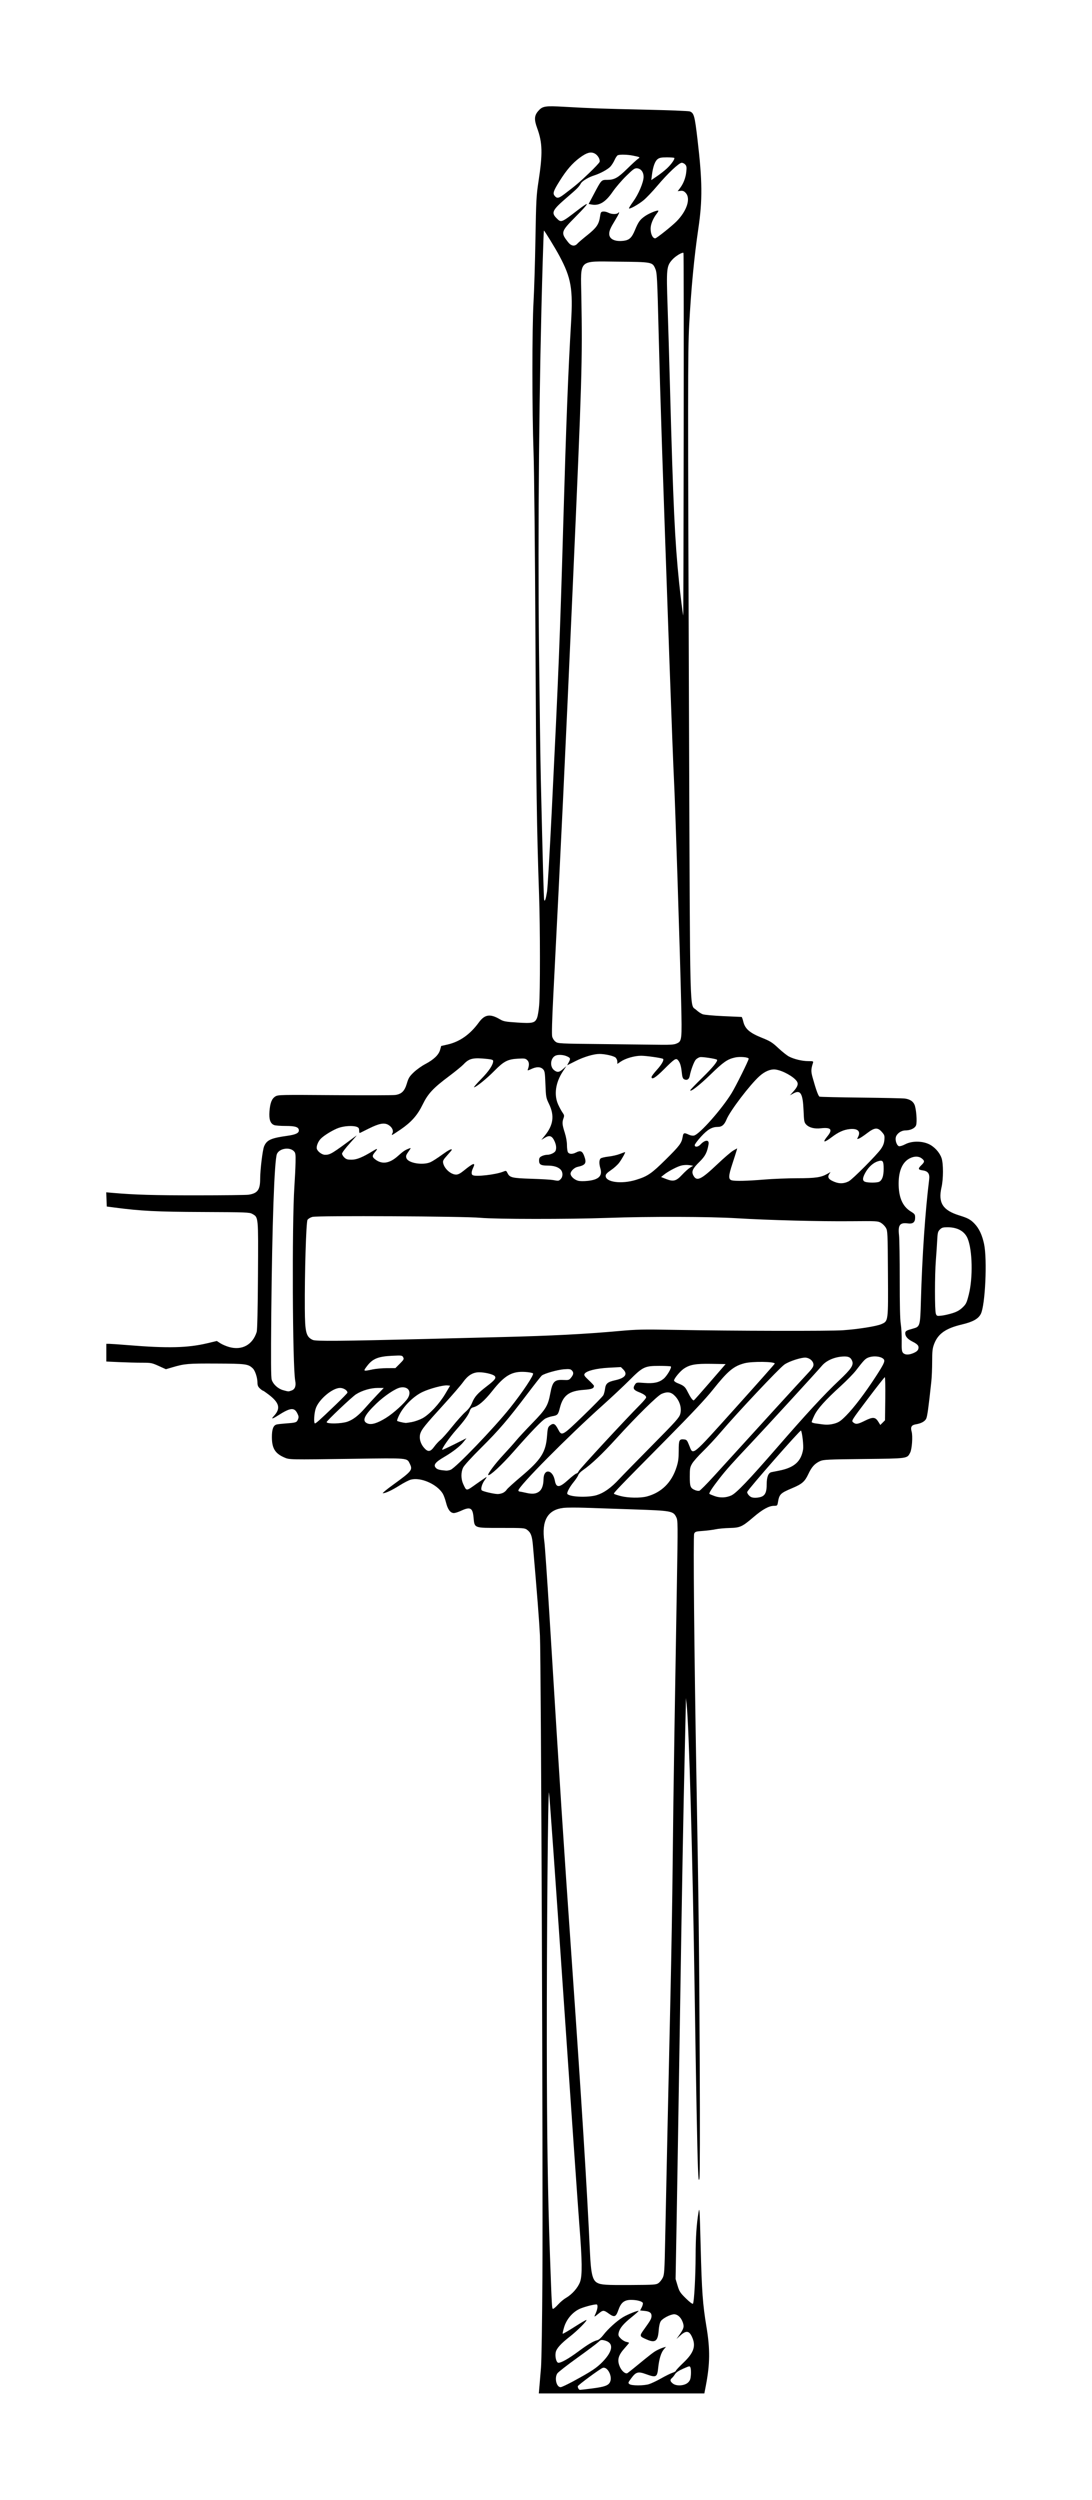<?xml version="1.0" encoding="UTF-8" standalone="no"?>
<svg
   xmlns:dc="http://purl.org/dc/elements/1.1/"
   xmlns:cc="http://creativecommons.org/ns#"
   xmlns:rdf="http://www.w3.org/1999/02/22-rdf-syntax-ns#"
   xmlns:svg="http://www.w3.org/2000/svg"
   xmlns="http://www.w3.org/2000/svg"
   xmlns:sodipodi="http://sodipodi.sourceforge.net/DTD/sodipodi-0.dtd"
   xmlns:inkscape="http://www.inkscape.org/namespaces/inkscape"
   sodipodi:docname="logo.svg"
   inkscape:version="1.0beta1 (fe3e306, 2019-09-17)"
   id="svg8"
   version="1.1"
   viewBox="0 0 102.767 235.112"
   height="235.112mm"
   width="102.767mm">
  <defs
     id="defs2" />
  <sodipodi:namedview
     inkscape:window-maximized="0"
     inkscape:window-y="25"
     inkscape:window-x="0"
     inkscape:window-height="747"
     inkscape:window-width="1280"
     fit-margin-bottom="10"
     fit-margin-right="10"
     fit-margin-left="10"
     fit-margin-top="10"
     showgrid="false"
     inkscape:document-rotation="0"
     inkscape:current-layer="layer1"
     inkscape:document-units="mm"
     inkscape:cy="368.87003"
     inkscape:cx="584.17072"
     inkscape:zoom="0.48016975"
     inkscape:pageshadow="2"
     inkscape:pageopacity="0.0"
     borderopacity="1.0"
     bordercolor="#666666"
     pagecolor="#ffffff"
     id="base" />
  <g
     transform="translate(0.439,4.344)"
     id="layer1"
     inkscape:groupmode="layer"
     inkscape:label="Calque 1">
    <path
       sodipodi:nodetypes="ccccccsccsccccsccccccccccccscscccccccccccccccccscccccccccsccsscccccccccccccscccscccccccccccccccccccccscccscccscccccccccccccccccccccccccccccccccsccccsccccccccccccccccccssccsccccsccccscccccccccccsccccccscccccccscccccccsccccscccccccccsccccccccccsccccccsccssccccscccccccccsscccccccccccsccscccccsscccssccccsccccccscccccccsccccccccccccccccscccccccccccccccccccccccccscccccccsssccscccccsccsccccccscccccsccccccscccccssccccccccsccccscccccccsccccccccccccscccccccccccccccssccccccscscccccccccscccccccccscccccccccccsccccccccccccccccsccccccccsscccccccccccscccccccccccccccccccccccccccccccccccccccccccccccsccccccccccsccccccccccccccccccscscccccccsccsccscscccccccccccccsccccsccccccsccscccscccccccsscsccccccccccccsscccccccsccccsccccscssccsccccccccsccsccccccccccccccccccccccccccscccccccccsccscccccccccccccccccccccscscscsccccccccccccccccccccsccccccccccsccccccccccscccscccccc"
       style="opacity:1;fill:#000;fill-opacity:1;stroke-width:0.085;stop-opacity:1stroke-color:red;"
       d="m 50.33,220.069 c 0.031,-0.384 0.096,-1.175 0.145,-1.757 0.049,-0.582 0.108,-4.373 0.132,-8.424 0.059,-9.931 -0.127,-58.338 -0.232,-60.41 -0.07,-1.384 -0.274,-3.996 -0.661,-8.469 -0.078,-0.897 -0.195,-1.211 -0.549,-1.472 -0.229,-0.169 -0.341,-0.177 -2.432,-0.177 -2.622,0 -2.509,0.044 -2.609,-1.009 -0.085,-0.891 -0.311,-1.005 -1.184,-0.599 -0.249,0.116 -0.546,0.211 -0.66,0.211 -0.329,0 -0.578,-0.328 -0.741,-0.976 -0.082,-0.325 -0.223,-0.712 -0.315,-0.86 -0.551,-0.891 -2.077,-1.556 -3.002,-1.307 -0.184,0.05 -0.659,0.294 -1.054,0.543 -0.723,0.456 -1.325,0.737 -1.578,0.737 -0.075,0 0.335,-0.342 0.912,-0.76 1.838,-1.334 1.913,-1.427 1.623,-2.019 -0.271,-0.554 -0.081,-0.537 -5.274,-0.463 -6.174,0.088 -6.049,0.091 -6.562,-0.136 -0.846,-0.374 -1.138,-0.86 -1.141,-1.897 -0.002,-0.74 0.134,-1.109 0.439,-1.19 0.107,-0.029 0.499,-0.074 0.871,-0.101 0.958,-0.069 1.024,-0.091 1.141,-0.372 0.088,-0.214 0.081,-0.299 -0.053,-0.568 -0.292,-0.589 -0.653,-0.553 -1.808,0.182 -0.56,0.356 -0.7,0.378 -0.407,0.064 0.658,-0.706 0.534,-1.236 -0.471,-2.009 -0.273,-0.21 -0.525,-0.383 -0.559,-0.383 -0.034,0 -0.163,-0.093 -0.286,-0.208 -0.168,-0.156 -0.224,-0.29 -0.224,-0.535 0,-0.472 -0.22,-1.143 -0.444,-1.354 -0.437,-0.411 -0.635,-0.437 -3.42,-0.45 -2.684,-0.013 -2.99,0.014 -4.148,0.355 l -0.604,0.178 -0.677,-0.306 c -0.644,-0.291 -0.722,-0.306 -1.598,-0.306 -0.506,0 -1.464,-0.025 -2.127,-0.056 l -1.206,-0.055 v -0.834 -0.833 l 0.275,0.002 c 0.151,0.001 0.961,0.058 1.799,0.126 3.715,0.303 5.575,0.258 7.423,-0.179 l 0.903,-0.214 0.324,0.211 c 0.178,0.116 0.55,0.276 0.825,0.355 1.211,0.346 2.219,-0.202 2.602,-1.415 0.057,-0.18 0.1,-2.118 0.12,-5.326 0.034,-5.613 0.05,-5.44 -0.533,-5.777 -0.257,-0.148 -0.552,-0.16 -4.657,-0.179 -4.358,-0.02 -5.817,-0.094 -8.277,-0.416 l -0.762,-0.1 -0.025,-0.668 -0.025,-0.668 0.618,0.054 c 2.041,0.179 3.903,0.233 7.898,0.231 2.467,-10e-4 4.658,-0.028 4.868,-0.058 0.855,-0.124 1.102,-0.459 1.102,-1.492 0,-0.84 0.226,-2.714 0.369,-3.055 0.251,-0.6 0.642,-0.779 2.171,-0.992 0.788,-0.11 1.101,-0.253 1.101,-0.503 0,-0.318 -0.314,-0.426 -1.241,-0.426 -0.476,0 -0.961,-0.036 -1.078,-0.081 -0.367,-0.14 -0.505,-0.537 -0.447,-1.287 0.062,-0.806 0.221,-1.205 0.561,-1.412 0.249,-0.152 0.491,-0.157 5.578,-0.117 2.925,0.023 5.496,0.015 5.713,-0.018 0.589,-0.088 0.866,-0.366 1.079,-1.084 0.153,-0.515 0.245,-0.662 0.65,-1.049 0.26,-0.247 0.74,-0.591 1.067,-0.763 0.808,-0.425 1.277,-0.87 1.408,-1.339 l 0.104,-0.373 0.585,-0.132 c 1.156,-0.261 2.133,-0.947 2.954,-2.075 0.556,-0.763 1.063,-0.843 1.973,-0.31 0.356,0.209 0.517,0.239 1.637,0.313 1.452,0.095 1.672,0.045 1.87,-0.429 0.07,-0.167 0.16,-0.703 0.201,-1.192 0.102,-1.226 0.097,-7.331 -0.008,-10.387 -0.219,-6.35 -0.27,-9.917 -0.34,-23.818 -0.044,-8.79 -0.118,-16.069 -0.181,-17.822 -0.142,-3.934 -0.142,-11.647 -2e-5,-14.139 0.061,-1.071 0.142,-3.738 0.18,-5.927 0.063,-3.63 0.088,-4.102 0.284,-5.376 0.405,-2.635 0.381,-3.657 -0.121,-5.026 -0.299,-0.817 -0.275,-1.189 0.105,-1.622 0.4,-0.456 0.632,-0.493 2.427,-0.391 2.586,0.147 3.506,0.18 7.663,0.272 2.181,0.048 4.055,0.122 4.165,0.164 0.395,0.15 0.464,0.399 0.723,2.597 0.466,3.955 0.483,5.728 0.08,8.451 -0.391,2.645 -0.677,5.654 -0.859,9.059 -0.13,2.433 -0.131,6.373 -0.013,38.015 0.105,28.071 0.046,25.784 0.678,26.385 0.176,0.168 0.453,0.352 0.616,0.409 0.163,0.057 1.039,0.136 1.947,0.176 0.908,0.04 1.676,0.074 1.706,0.076 0.03,0.002 0.102,0.201 0.16,0.442 0.162,0.674 0.595,1.053 1.724,1.507 0.814,0.327 0.995,0.44 1.577,0.985 0.362,0.338 0.813,0.694 1.002,0.791 0.495,0.253 1.24,0.429 1.812,0.429 0.476,0 0.493,0.008 0.435,0.191 -0.18,0.563 -0.186,0.78 -0.036,1.323 0.326,1.177 0.546,1.784 0.662,1.829 0.066,0.025 1.84,0.066 3.942,0.089 2.102,0.024 3.954,0.065 4.115,0.091 0.45,0.074 0.729,0.253 0.871,0.559 0.171,0.369 0.272,1.646 0.154,1.955 -0.107,0.281 -0.53,0.482 -1.013,0.482 -0.392,0 -0.806,0.298 -0.893,0.643 -0.074,0.294 0.093,0.776 0.29,0.838 0.092,0.029 0.342,-0.046 0.6,-0.181 0.594,-0.31 1.506,-0.324 2.176,-0.033 0.54,0.235 1.053,0.787 1.239,1.334 0.178,0.523 0.176,1.96 -0.004,2.751 -0.332,1.459 0.115,2.161 1.687,2.646 0.795,0.245 1.052,0.386 1.426,0.779 0.424,0.446 0.711,1.057 0.891,1.899 0.311,1.454 0.112,5.767 -0.304,6.582 -0.238,0.466 -0.75,0.751 -1.793,0.997 -1.515,0.358 -2.242,0.872 -2.605,1.842 -0.152,0.406 -0.181,0.668 -0.182,1.644 -8.5e-4,0.639 -0.036,1.485 -0.079,1.881 -0.263,2.454 -0.378,3.286 -0.485,3.496 -0.131,0.257 -0.483,0.445 -0.979,0.525 -0.403,0.065 -0.51,0.253 -0.389,0.687 0.119,0.429 0.034,1.642 -0.138,1.975 -0.292,0.565 -0.192,0.551 -4.359,0.598 -3.396,0.038 -3.805,0.058 -4.11,0.195 -0.51,0.23 -0.798,0.545 -1.113,1.22 -0.336,0.717 -0.585,0.934 -1.544,1.338 -1.092,0.46 -1.192,0.562 -1.32,1.333 -0.05,0.3 -0.07,0.318 -0.366,0.318 -0.474,0.001 -1.078,0.332 -1.922,1.054 -1.081,0.924 -1.265,1.007 -2.265,1.031 -0.454,0.011 -1.045,0.066 -1.312,0.122 -0.268,0.057 -0.81,0.126 -1.205,0.154 -0.662,0.047 -0.726,0.068 -0.813,0.263 -0.097,0.216 0.005,10.973 0.215,22.945 0.213,12.076 0.261,16.225 0.309,26.543 0.031,6.66 0.02,10.968 -0.029,11.176 -0.065,0.277 -0.09,0.083 -0.137,-1.058 -0.064,-1.556 -0.179,-7.666 -0.309,-16.425 -0.19,-12.79 -0.535,-25.158 -0.757,-27.136 l -0.067,-0.593 -0.011,0.72 c -0.006,0.396 -0.048,2.282 -0.093,4.191 -0.139,5.85 -0.251,12.053 -0.468,25.866 -0.115,7.288 -0.251,15.639 -0.304,18.558 l -0.096,5.308 0.186,0.619 c 0.167,0.557 0.245,0.677 0.778,1.201 0.36,0.354 0.622,0.552 0.67,0.505 0.11,-0.11 0.247,-2.566 0.251,-4.516 0.004,-1.718 0.088,-2.982 0.27,-4.064 0.099,-0.588 0.114,-0.355 0.204,3.175 0.11,4.288 0.194,5.456 0.547,7.578 0.352,2.116 0.336,3.494 -0.064,5.567 l -0.135,0.699 h -7.788 -7.788 l 0.056,-0.699 z m 4.972,0.225 c 1.195,-0.154 1.537,-0.283 1.683,-0.635 0.22,-0.531 -0.261,-1.435 -0.694,-1.303 -0.233,0.071 -2.357,1.635 -2.357,1.736 0,0.161 0.111,0.337 0.213,0.337 0.061,0 0.58,-0.06 1.155,-0.134 z m -1.777,-0.683 c 1.682,-0.909 2.202,-1.254 2.763,-1.838 0.998,-1.039 1.049,-1.796 0.135,-2.002 -0.279,-0.063 -0.344,-0.045 -0.535,0.147 -0.12,0.12 -1.009,0.787 -1.976,1.481 -0.967,0.694 -1.823,1.362 -1.903,1.484 -0.287,0.438 -0.08,1.293 0.312,1.293 0.088,0 0.63,-0.254 1.205,-0.564 z m 7.119,0.278 c 0.213,-0.064 0.724,-0.307 1.135,-0.54 0.411,-0.233 0.891,-0.469 1.065,-0.525 0.175,-0.056 0.318,-0.139 0.318,-0.184 0,-0.046 0.321,-0.39 0.714,-0.765 0.983,-0.938 1.197,-1.572 0.815,-2.413 -0.285,-0.627 -0.57,-0.647 -1.18,-0.081 l -0.286,0.265 0.297,-0.423 c 0.405,-0.578 0.445,-0.751 0.277,-1.193 -0.165,-0.431 -0.48,-0.713 -0.796,-0.711 -0.341,0.001 -1.08,0.382 -1.252,0.645 -0.1,0.153 -0.172,0.468 -0.203,0.894 -0.072,0.987 -0.329,1.182 -1.109,0.84 -0.733,-0.322 -0.731,-0.311 -0.211,-1.037 0.571,-0.796 0.648,-0.939 0.648,-1.199 0,-0.285 -0.188,-0.415 -0.666,-0.461 l -0.407,-0.039 0.15,-0.294 c 0.083,-0.162 0.13,-0.347 0.105,-0.412 -0.06,-0.157 -0.561,-0.29 -1.095,-0.29 -0.65,-8.5e-4 -0.957,0.242 -1.208,0.955 -0.236,0.67 -0.374,0.717 -0.929,0.315 -0.421,-0.305 -0.521,-0.312 -0.832,-0.061 -0.572,0.46 -0.553,0.458 -0.369,0.051 0.191,-0.422 0.224,-0.837 0.066,-0.835 -0.324,0.004 -1.286,0.269 -1.65,0.453 -0.639,0.324 -1.172,0.968 -1.387,1.676 -0.098,0.323 -0.16,0.606 -0.137,0.629 0.023,0.023 0.525,-0.268 1.117,-0.647 0.592,-0.379 1.093,-0.671 1.115,-0.649 0.077,0.077 -0.855,1.015 -1.537,1.547 -0.888,0.693 -1.285,1.137 -1.356,1.512 -0.075,0.399 0.056,0.93 0.238,0.965 0.229,0.044 0.97,-0.372 1.926,-1.082 0.892,-0.662 1.383,-0.951 1.779,-1.046 0.12,-0.029 0.356,-0.239 0.54,-0.48 0.431,-0.565 1.274,-1.329 1.847,-1.674 0.446,-0.268 1.409,-0.654 1.473,-0.59 0.017,0.017 -0.289,0.29 -0.682,0.605 -0.769,0.618 -1.113,1.039 -1.198,1.466 -0.045,0.226 -0.012,0.311 0.204,0.528 0.142,0.142 0.375,0.282 0.518,0.31 0.143,0.029 0.259,0.07 0.259,0.092 0,0.022 -0.177,0.237 -0.393,0.476 -0.642,0.711 -0.754,1.154 -0.459,1.805 0.177,0.389 0.527,0.674 0.7,0.568 0.06,-0.037 0.39,-0.297 0.734,-0.579 1.516,-1.243 1.743,-1.417 2.071,-1.585 0.191,-0.098 0.455,-0.208 0.586,-0.246 l 0.239,-0.068 -0.214,0.255 c -0.248,0.295 -0.434,0.901 -0.516,1.683 -0.099,0.943 -0.18,0.987 -1.165,0.631 -0.737,-0.266 -0.935,-0.208 -1.386,0.406 -0.297,0.405 -0.304,0.429 -0.153,0.54 0.209,0.153 1.332,0.153 1.841,-8.5e-4 z m 3.68,-0.161 c 0.178,-0.178 0.23,-0.323 0.257,-0.714 0.019,-0.27 0.002,-0.572 -0.037,-0.671 -0.07,-0.179 -0.073,-0.179 -0.691,0.094 -0.421,0.186 -0.668,0.353 -0.769,0.519 -0.082,0.135 -0.213,0.297 -0.29,0.361 -0.2,0.166 -0.175,0.31 0.092,0.521 0.339,0.268 1.119,0.208 1.437,-0.11 z m -12.239,-7.328 c 0.202,-0.225 0.539,-0.507 0.75,-0.628 0.567,-0.324 1.13,-0.968 1.318,-1.508 0.216,-0.622 0.198,-1.946 -0.077,-5.457 -0.117,-1.49 -0.79,-11.187 -1.497,-21.548 -0.707,-10.361 -1.315,-18.915 -1.351,-19.008 -0.099,-0.254 -0.217,13.328 -0.206,23.707 0.009,8.513 0.092,14.143 0.288,19.6 0.189,5.252 0.189,5.249 0.301,5.249 0.059,0 0.272,-0.184 0.474,-0.409 z m 9.45,-2.016 c 0.127,-0.092 0.304,-0.317 0.395,-0.499 0.15,-0.303 0.17,-0.613 0.23,-3.593 0.107,-5.295 0.316,-14.934 0.493,-22.735 0.091,-4.005 0.185,-9.605 0.21,-12.446 0.025,-2.841 0.101,-8.517 0.169,-12.615 0.068,-4.098 0.17,-10.234 0.227,-13.635 0.101,-6.049 0.1,-6.192 -0.06,-6.518 -0.28,-0.572 -0.462,-0.605 -4.016,-0.724 -1.7,-0.057 -3.757,-0.127 -4.572,-0.154 -0.815,-0.028 -1.718,-0.023 -2.007,0.009 -1.511,0.172 -2.096,1.194 -1.815,3.171 0.052,0.365 0.267,3.483 0.479,6.929 1.076,17.518 1.274,20.583 2.072,32.046 0.979,14.058 1.449,21.59 1.74,27.855 0.094,2.033 0.24,2.646 0.686,2.885 0.359,0.192 0.823,0.222 3.187,0.207 2.2,-0.014 2.367,-0.026 2.582,-0.183 z m -1.111,-73.978 c 1.381,-0.368 2.335,-1.301 2.798,-2.74 0.171,-0.531 0.211,-0.828 0.211,-1.563 0,-1.009 0.048,-1.111 0.499,-1.067 0.251,0.025 0.292,0.073 0.493,0.577 0.376,0.944 0.155,1.125 4.36,-3.549 2.029,-2.255 3.689,-4.126 3.689,-4.158 0,-0.195 -2.125,-0.221 -2.84,-0.035 -1.034,0.269 -1.571,0.718 -2.985,2.492 -0.692,0.868 -1.989,2.249 -4.414,4.701 -4.667,4.718 -4.959,5.022 -4.889,5.092 0.034,0.033 0.317,0.128 0.631,0.209 0.691,0.18 1.849,0.199 2.446,0.04 z m 7.966,-0.103 c 0.468,-0.214 1.644,-1.444 4.243,-4.435 2.829,-3.257 4.498,-5.064 5.88,-6.366 1.166,-1.099 1.405,-1.457 1.239,-1.857 -0.128,-0.31 -0.314,-0.414 -0.731,-0.41 -0.833,0.008 -1.68,0.357 -2.108,0.87 -0.397,0.475 -5.365,5.893 -6.681,7.287 -1.716,1.816 -2.338,2.512 -2.961,3.313 -0.678,0.871 -1.014,1.387 -0.947,1.453 0.029,0.029 0.254,0.125 0.499,0.212 0.513,0.183 1.074,0.159 1.568,-0.067 z m 2.888,0.101 c 0.323,-0.167 0.436,-0.466 0.436,-1.158 0,-0.672 0.156,-1.069 0.446,-1.13 0.104,-0.022 0.418,-0.084 0.697,-0.138 1.436,-0.276 2.094,-0.853 2.283,-1.999 0.056,-0.34 -0.08,-1.567 -0.197,-1.779 -0.054,-0.097 -4.951,5.487 -5.059,5.768 -0.027,0.071 0.045,0.219 0.167,0.341 0.168,0.168 0.301,0.215 0.604,0.215 0.214,0 0.494,-0.054 0.622,-0.121 z m -15.541,-0.134 c 0.662,-0.205 1.341,-0.69 2.083,-1.489 0.298,-0.321 1.692,-1.746 3.097,-3.166 2.29,-2.314 2.566,-2.623 2.663,-2.976 0.149,-0.547 -0.044,-1.21 -0.491,-1.679 -0.367,-0.386 -0.704,-0.442 -1.26,-0.21 -0.39,0.163 -2.344,2.086 -4.261,4.194 -1.358,1.493 -2.353,2.434 -3.171,3 -0.202,0.14 -0.39,0.339 -0.417,0.443 -0.027,0.104 -0.224,0.403 -0.437,0.665 -0.398,0.488 -0.677,1.028 -0.583,1.124 0.28,0.286 1.971,0.344 2.776,0.096 z m -8.829,-0.212 c 0.136,-0.07 0.287,-0.202 0.335,-0.292 0.048,-0.09 0.657,-0.644 1.353,-1.231 1.892,-1.595 2.333,-2.287 2.448,-3.841 0.051,-0.689 0.085,-0.814 0.256,-0.953 0.339,-0.275 0.496,-0.205 0.786,0.349 0.344,0.658 0.37,0.644 2.366,-1.28 0.979,-0.944 1.829,-1.813 1.89,-1.933 0.06,-0.119 0.13,-0.382 0.156,-0.583 0.066,-0.517 0.238,-0.663 0.971,-0.826 0.934,-0.208 1.192,-0.565 0.738,-1.02 l -0.215,-0.215 -1.118,0.059 c -1.208,0.064 -2.129,0.294 -2.297,0.573 -0.077,0.128 -0.015,0.223 0.395,0.607 0.268,0.25 0.486,0.487 0.486,0.525 -0.005,0.249 -0.194,0.323 -0.978,0.38 -1.369,0.1 -1.933,0.524 -2.224,1.672 -0.169,0.667 -0.214,0.717 -0.729,0.809 -0.184,0.033 -0.47,0.129 -0.635,0.213 -0.308,0.157 -1.401,1.291 -2.981,3.092 -1.131,1.289 -2.278,2.351 -2.403,2.225 -0.086,-0.086 0.658,-1.078 1.418,-1.892 0.433,-0.463 0.976,-1.071 1.207,-1.35 0.231,-0.279 0.927,-1.028 1.546,-1.664 1.26,-1.294 1.452,-1.612 1.668,-2.763 0.212,-1.132 0.39,-1.315 1.237,-1.273 0.493,0.024 0.535,0.011 0.726,-0.227 0.24,-0.3 0.256,-0.485 0.059,-0.681 -0.118,-0.118 -0.25,-0.136 -0.741,-0.098 -0.605,0.047 -1.843,0.398 -2.081,0.59 -0.071,0.058 -0.677,0.829 -1.347,1.713 -1.855,2.452 -2.684,3.419 -4.357,5.08 -0.911,0.905 -1.602,1.662 -1.698,1.863 -0.217,0.451 -0.21,1.083 0.017,1.566 0.313,0.666 0.249,0.668 1.238,-0.036 0.496,-0.353 0.922,-0.642 0.948,-0.642 0.026,0 -0.047,0.124 -0.161,0.275 -0.268,0.355 -0.415,0.872 -0.28,0.982 0.128,0.104 1.12,0.335 1.478,0.344 0.154,0.004 0.391,-0.05 0.527,-0.12 z m 3.385,-0.114 c 0.266,-0.195 0.412,-0.605 0.419,-1.17 0.011,-1.028 0.866,-0.923 1.063,0.131 0.133,0.713 0.422,0.696 1.27,-0.073 0.359,-0.326 0.707,-0.593 0.773,-0.593 0.066,0 0.158,-0.098 0.203,-0.217 0.072,-0.188 4.3,-4.759 5.816,-6.288 0.292,-0.295 0.532,-0.585 0.532,-0.646 0,-0.159 -0.211,-0.311 -0.706,-0.508 -0.485,-0.193 -0.57,-0.361 -0.351,-0.695 0.141,-0.215 0.153,-0.217 0.88,-0.16 0.891,0.07 1.39,-0.038 1.82,-0.392 0.314,-0.258 0.784,-1.055 0.683,-1.157 -0.03,-0.03 -0.519,-0.055 -1.085,-0.055 -1.381,0 -1.55,0.082 -2.834,1.366 -0.544,0.544 -1.674,1.603 -2.511,2.352 -3.289,2.945 -7.919,7.621 -7.919,7.997 0,0.053 0.048,0.099 0.106,0.102 0.058,0.003 0.334,0.058 0.614,0.123 0.586,0.136 0.929,0.103 1.228,-0.116 z m 16.444,-1.445 c 4.231,-4.653 8.16,-8.953 8.723,-9.546 0.509,-0.537 0.657,-0.748 0.657,-0.938 0,-0.31 -0.304,-0.605 -0.686,-0.666 -0.383,-0.061 -1.623,0.334 -2.065,0.657 -0.525,0.384 -4.395,4.495 -5.961,6.332 -0.494,0.579 -1.253,1.398 -1.689,1.819 -0.435,0.421 -0.892,0.938 -1.016,1.148 -0.203,0.346 -0.225,0.465 -0.225,1.237 0,0.933 0.057,1.078 0.499,1.264 0.135,0.057 0.314,0.085 0.399,0.062 0.085,-0.022 0.699,-0.639 1.364,-1.37 z m -24.769,-0.605 c 0.482,-0.183 4.083,-3.926 5.581,-5.802 1.194,-1.494 2.292,-3.145 2.173,-3.265 -0.053,-0.053 -0.381,-0.115 -0.728,-0.137 -1.247,-0.08 -1.936,0.316 -3.099,1.782 -0.745,0.939 -1.318,1.431 -1.8,1.547 -0.158,0.038 -0.256,0.137 -0.318,0.322 -0.133,0.4 -0.483,0.89 -1.277,1.788 -0.653,0.738 -1.398,1.805 -1.317,1.885 0.018,0.018 0.538,-0.22 1.155,-0.529 l 1.122,-0.562 -0.284,0.359 c -0.312,0.394 -1.024,0.946 -1.813,1.406 -0.876,0.51 -1.063,0.778 -0.743,1.066 0.133,0.12 0.378,0.178 0.926,0.218 0.102,0.007 0.292,-0.027 0.422,-0.076 z m -1.543,-2.175 c 0.16,-0.221 0.423,-0.505 0.583,-0.631 0.16,-0.126 0.654,-0.682 1.097,-1.235 0.443,-0.553 1.004,-1.18 1.246,-1.392 0.316,-0.276 0.497,-0.523 0.639,-0.873 0.232,-0.571 0.518,-0.889 1.412,-1.574 0.748,-0.573 0.888,-0.762 0.703,-0.947 -0.163,-0.163 -0.913,-0.343 -1.442,-0.345 -0.594,-0.003 -1.065,0.284 -1.523,0.926 -0.202,0.284 -1.025,1.237 -1.828,2.119 -1.775,1.949 -2.079,2.328 -2.201,2.734 -0.125,0.419 0.013,0.934 0.357,1.326 0.367,0.418 0.594,0.393 0.957,-0.107 z m -4.529,-2.713 c 0.691,-0.427 1.763,-1.398 2.04,-1.846 0.385,-0.623 0.039,-1.13 -0.687,-1.007 -0.453,0.076 -1.509,0.781 -2.271,1.514 -1.15,1.107 -1.388,1.636 -0.84,1.867 0.369,0.155 0.926,-0.012 1.758,-0.527 z m 42.249,0.525 c 0.367,-0.109 0.565,-0.249 1.062,-0.753 0.727,-0.736 1.776,-2.12 2.781,-3.667 0.736,-1.133 0.873,-1.422 0.754,-1.593 -0.202,-0.293 -0.983,-0.384 -1.487,-0.173 -0.276,0.115 -0.402,0.248 -1.152,1.219 -0.225,0.291 -0.862,0.942 -1.415,1.446 -1.453,1.323 -2.19,2.144 -2.487,2.765 -0.14,0.293 -0.254,0.573 -0.254,0.622 0,0.049 0.162,0.109 0.36,0.135 0.198,0.025 0.455,0.061 0.572,0.078 0.472,0.071 0.838,0.048 1.267,-0.079 z m 4.728,-2.323 c 0.014,-1.117 -0.005,-2.028 -0.042,-2.026 -0.037,0.002 -0.763,0.926 -1.613,2.053 -1.539,2.04 -1.545,2.05 -1.366,2.197 0.255,0.211 0.416,0.188 1.12,-0.161 0.738,-0.365 0.968,-0.346 1.246,0.104 l 0.188,0.304 0.221,-0.221 0.221,-0.221 z m -51.693,0.541 c 0.594,-0.57 1.079,-1.07 1.079,-1.111 0,-0.213 -0.362,-0.444 -0.696,-0.444 -0.725,0 -2.02,1.1 -2.294,1.949 -0.141,0.437 -0.194,1.273 -0.087,1.38 0.061,0.061 0.391,-0.232 1.998,-1.774 z m 1.082,1.619 c 0.526,-0.185 1.041,-0.581 1.623,-1.246 0.294,-0.336 0.817,-0.907 1.162,-1.269 l 0.629,-0.659 h -0.556 c -0.672,0 -1.479,0.236 -2.056,0.6 -0.38,0.24 -2.781,2.514 -2.764,2.617 0.031,0.185 1.402,0.155 1.963,-0.043 z m 6.056,0.036 c 0.276,-0.051 0.722,-0.208 0.989,-0.35 0.652,-0.346 1.601,-1.36 2.163,-2.312 l 0.449,-0.759 -0.251,-0.026 c -0.4,-0.041 -1.683,0.3 -2.371,0.631 -0.801,0.385 -1.701,1.265 -2.126,2.078 -0.162,0.31 -0.268,0.592 -0.234,0.626 0.053,0.053 0.503,0.164 0.789,0.195 0.05,0.005 0.316,-0.032 0.593,-0.082 z m 28.064,-3.76 1.467,-1.693 -1.34,-0.023 c -1.479,-0.026 -2.031,0.072 -2.6,0.461 -0.348,0.237 -0.915,0.923 -0.915,1.105 0,0.065 0.143,0.174 0.318,0.244 0.62,0.247 0.718,0.331 0.97,0.836 0.268,0.536 0.481,0.827 0.577,0.788 0.031,-0.013 0.717,-0.785 1.524,-1.717 z m -39.391,0.798 c 0.33,-0.115 0.449,-0.43 0.352,-0.933 -0.255,-1.326 -0.313,-14.722 -0.079,-18.238 0.053,-0.792 0.103,-1.828 0.111,-2.304 0.014,-0.777 -0.003,-0.883 -0.163,-1.044 -0.415,-0.417 -1.378,-0.251 -1.592,0.275 -0.237,0.584 -0.45,6.621 -0.529,14.968 -0.042,4.483 -0.031,6.045 0.043,6.271 0.142,0.43 0.603,0.843 1.086,0.973 0.515,0.139 0.464,0.137 0.769,0.03 z m 7.596,-1.982 c 0.326,-0.069 0.951,-0.126 1.388,-0.127 l 0.795,-0.001 0.417,-0.417 c 0.375,-0.375 0.407,-0.436 0.317,-0.604 -0.096,-0.18 -0.135,-0.185 -1.043,-0.141 -1.319,0.064 -1.834,0.275 -2.362,0.971 -0.376,0.496 -0.368,0.502 0.487,0.321 z m 50.987,-1.564 c 0.245,-0.111 0.374,-0.231 0.412,-0.38 0.07,-0.277 -0.055,-0.427 -0.567,-0.687 -0.446,-0.226 -0.667,-0.484 -0.667,-0.778 0,-0.206 0.109,-0.27 0.736,-0.439 0.656,-0.176 0.672,-0.234 0.737,-2.564 0.118,-4.232 0.404,-8.441 0.778,-11.455 0.068,-0.549 -0.109,-0.794 -0.623,-0.863 -0.425,-0.057 -0.448,-0.163 -0.105,-0.492 0.312,-0.299 0.317,-0.404 0.031,-0.629 -0.282,-0.222 -0.703,-0.225 -1.127,-0.009 -0.679,0.346 -1.04,1.151 -1.048,2.331 -0.008,1.324 0.36,2.187 1.139,2.666 0.381,0.234 0.412,0.279 0.412,0.588 0,0.429 -0.215,0.599 -0.678,0.537 -0.762,-0.102 -0.948,0.146 -0.836,1.12 0.037,0.326 0.067,2.193 0.065,4.149 -0.002,2.386 0.03,3.765 0.099,4.191 0.056,0.349 0.095,1.068 0.087,1.597 -0.013,0.803 0.009,0.989 0.129,1.122 0.185,0.204 0.567,0.202 1.026,-0.006 z m -45.569,-1.317 c 2.654,-0.066 5.702,-0.142 6.773,-0.169 4.717,-0.119 7.79,-0.276 10.964,-0.561 1.807,-0.162 2.297,-0.173 5.334,-0.115 5.508,0.104 14.601,0.124 15.833,0.034 1.47,-0.107 3.146,-0.375 3.596,-0.574 0.657,-0.291 0.647,-0.209 0.619,-4.77 -0.023,-3.85 -0.031,-4.013 -0.197,-4.296 -0.095,-0.161 -0.304,-0.371 -0.466,-0.466 -0.28,-0.164 -0.408,-0.171 -2.791,-0.148 -2.939,0.029 -7.814,-0.098 -10.795,-0.28 -2.557,-0.156 -8.223,-0.171 -12.151,-0.032 -3.717,0.132 -10.474,0.126 -11.937,-0.009 -1.551,-0.144 -15.333,-0.218 -15.827,-0.085 -0.191,0.051 -0.397,0.176 -0.461,0.28 -0.128,0.205 -0.274,5.025 -0.252,8.358 0.015,2.242 0.117,2.643 0.751,2.934 0.288,0.132 2.504,0.112 11.007,-0.099 z m 49.183,-2.413 c 0.424,-0.133 0.685,-0.279 0.954,-0.535 0.335,-0.32 0.39,-0.431 0.586,-1.199 0.404,-1.579 0.352,-4.193 -0.105,-5.292 -0.282,-0.678 -0.947,-1.054 -1.869,-1.057 -0.451,-0.001 -0.558,0.029 -0.74,0.211 -0.19,0.19 -0.217,0.3 -0.254,1.016 -0.022,0.442 -0.079,1.279 -0.125,1.862 -0.112,1.407 -0.114,4.752 -0.002,5.044 0.083,0.218 0.108,0.227 0.529,0.181 0.243,-0.026 0.705,-0.13 1.026,-0.231 z m -9.74,-12.415 c 0.342,-0.173 2.638,-2.481 3.016,-3.031 0.21,-0.306 0.297,-0.537 0.324,-0.854 0.033,-0.394 0.011,-0.464 -0.236,-0.745 -0.396,-0.451 -0.684,-0.427 -1.392,0.115 -0.305,0.234 -0.646,0.46 -0.758,0.502 -0.201,0.076 -0.202,0.074 -0.079,-0.171 0.256,-0.513 -0.055,-0.795 -0.791,-0.718 -0.574,0.06 -1.055,0.275 -1.691,0.755 -0.752,0.567 -0.915,0.536 -0.412,-0.079 0.523,-0.638 0.339,-0.86 -0.622,-0.751 -0.597,0.068 -1.102,-0.061 -1.373,-0.349 -0.191,-0.203 -0.21,-0.302 -0.252,-1.334 -0.065,-1.585 -0.285,-1.961 -0.937,-1.605 l -0.344,0.187 0.307,-0.34 c 0.416,-0.46 0.509,-0.722 0.346,-0.972 -0.293,-0.448 -1.377,-1.042 -2.035,-1.116 -0.448,-0.051 -0.985,0.176 -1.486,0.626 -0.897,0.806 -2.762,3.256 -3.097,4.069 -0.208,0.504 -0.436,0.703 -0.807,0.703 -0.567,0 -0.968,0.231 -1.598,0.92 -0.324,0.355 -0.59,0.713 -0.59,0.794 -8.4e-4,0.216 0.311,0.186 0.533,-0.051 0.441,-0.471 0.847,-0.485 0.768,-0.026 -0.134,0.771 -0.312,1.116 -0.855,1.649 -0.646,0.635 -0.77,0.906 -0.58,1.273 0.312,0.604 0.718,0.417 2.252,-1.038 0.642,-0.609 1.327,-1.197 1.522,-1.305 l 0.355,-0.198 -0.052,0.198 c -0.029,0.109 -0.21,0.676 -0.402,1.261 -0.378,1.148 -0.387,1.46 -0.049,1.55 0.317,0.085 1.46,0.057 3.028,-0.073 0.815,-0.068 2.227,-0.124 3.138,-0.125 1.735,-0.002 2.246,-0.079 2.852,-0.429 l 0.275,-0.159 -0.129,0.197 c -0.165,0.252 -0.088,0.446 0.244,0.618 0.594,0.307 1.078,0.324 1.608,0.056 z m -20.029,-0.128 c 1.092,-0.337 1.451,-0.583 2.794,-1.911 1.312,-1.298 1.499,-1.548 1.592,-2.131 0.062,-0.388 0.139,-0.416 0.572,-0.209 0.172,0.082 0.377,0.117 0.503,0.085 0.526,-0.132 2.611,-2.487 3.534,-3.991 0.401,-0.653 1.602,-3.074 1.605,-3.232 0.002,-0.149 -0.825,-0.223 -1.297,-0.116 -0.71,0.161 -1.083,0.421 -2.3,1.604 -1.04,1.01 -1.905,1.681 -1.905,1.477 0,-0.037 0.51,-0.566 1.132,-1.175 1.001,-0.978 1.496,-1.587 1.384,-1.7 -0.088,-0.088 -1.393,-0.287 -1.594,-0.242 -0.123,0.027 -0.301,0.133 -0.396,0.235 -0.171,0.185 -0.471,0.99 -0.575,1.543 -0.06,0.319 -0.272,0.44 -0.529,0.302 -0.122,-0.065 -0.174,-0.22 -0.217,-0.641 -0.063,-0.614 -0.166,-0.945 -0.365,-1.164 -0.186,-0.206 -0.328,-0.111 -1.315,0.876 -0.781,0.781 -1.166,1.018 -1.166,0.717 0,-0.065 0.228,-0.37 0.506,-0.677 0.445,-0.491 0.687,-0.918 0.58,-1.025 -0.082,-0.082 -1.575,-0.296 -2.062,-0.296 -0.622,0 -1.475,0.244 -1.924,0.551 l -0.318,0.217 v -0.215 c 0,-0.118 -0.071,-0.286 -0.159,-0.374 -0.159,-0.159 -0.991,-0.349 -1.525,-0.349 -0.538,0 -1.456,0.273 -2.241,0.667 l -0.8,0.401 0.157,-0.293 c 0.184,-0.343 0.157,-0.412 -0.225,-0.571 -0.334,-0.139 -0.826,-0.154 -1.055,-0.031 -0.457,0.244 -0.519,1.025 -0.108,1.349 0.304,0.239 0.479,0.218 0.844,-0.102 l 0.314,-0.275 -0.311,0.469 c -0.711,1.071 -0.878,2.234 -0.454,3.159 0.122,0.268 0.306,0.604 0.408,0.747 0.162,0.227 0.173,0.295 0.087,0.531 -0.14,0.388 -0.122,0.599 0.115,1.341 0.128,0.401 0.211,0.859 0.211,1.17 0,0.281 0.039,0.584 0.088,0.674 0.107,0.199 0.42,0.212 0.769,0.032 0.418,-0.216 0.597,-0.136 0.771,0.344 0.241,0.666 0.129,0.844 -0.64,1.013 -0.303,0.067 -0.649,0.407 -0.649,0.638 0,0.242 0.339,0.561 0.702,0.662 0.185,0.051 0.548,0.055 0.945,0.011 1.014,-0.114 1.368,-0.474 1.158,-1.177 -0.132,-0.44 -0.12,-0.81 0.03,-0.934 0.069,-0.057 0.403,-0.135 0.743,-0.173 0.34,-0.038 0.818,-0.148 1.063,-0.245 0.245,-0.097 0.464,-0.176 0.486,-0.176 0.068,0 -0.268,0.611 -0.544,0.989 -0.142,0.195 -0.488,0.511 -0.77,0.702 -0.382,0.259 -0.511,0.398 -0.511,0.546 0,0.6 1.494,0.796 2.861,0.374 z m 22.882,0.18 c 0.285,-0.152 0.419,-0.54 0.419,-1.211 0,-0.752 -0.078,-0.857 -0.531,-0.718 -0.435,0.133 -0.873,0.521 -1.165,1.03 -0.303,0.529 -0.321,0.794 -0.061,0.899 0.263,0.106 1.14,0.106 1.338,0 z m -29.977,-0.251 c 0.237,-0.237 0.223,-0.682 -0.029,-0.919 -0.252,-0.236 -0.653,-0.351 -1.225,-0.351 -0.607,0 -0.778,-0.102 -0.778,-0.466 0,-0.237 0.047,-0.315 0.25,-0.42 0.137,-0.071 0.368,-0.129 0.512,-0.129 0.317,0 0.722,-0.196 0.794,-0.385 0.097,-0.252 0.054,-0.575 -0.124,-0.943 -0.226,-0.466 -0.465,-0.538 -0.9,-0.269 l -0.32,0.197 0.315,-0.385 c 0.82,-1.002 0.941,-1.894 0.407,-2.998 -0.275,-0.569 -0.289,-0.642 -0.335,-1.839 -0.044,-1.141 -0.064,-1.262 -0.237,-1.435 -0.236,-0.236 -0.626,-0.236 -1.117,0.002 -0.26,0.125 -0.348,0.141 -0.315,0.057 0.161,-0.42 0.151,-0.71 -0.032,-0.893 -0.17,-0.17 -0.251,-0.184 -0.876,-0.15 -0.974,0.053 -1.338,0.241 -2.232,1.15 -0.718,0.73 -1.724,1.542 -1.91,1.542 -0.05,0 0.258,-0.356 0.685,-0.791 0.718,-0.732 1.111,-1.323 1.116,-1.676 10e-4,-0.108 -0.118,-0.151 -0.542,-0.197 -1.347,-0.144 -1.715,-0.061 -2.25,0.509 -0.163,0.173 -0.792,0.686 -1.397,1.139 -1.464,1.095 -1.955,1.624 -2.448,2.639 -0.489,1.006 -1.061,1.653 -2.071,2.345 -0.417,0.286 -0.782,0.52 -0.811,0.52 -0.029,0 -0.013,-0.074 0.036,-0.164 0.127,-0.237 -0.024,-0.564 -0.355,-0.772 -0.394,-0.247 -0.866,-0.166 -1.844,0.319 -0.442,0.219 -0.833,0.413 -0.868,0.43 -0.035,0.017 -0.064,-0.087 -0.064,-0.232 0,-0.205 -0.048,-0.282 -0.217,-0.346 -0.358,-0.136 -1.162,-0.094 -1.692,0.088 -0.526,0.181 -1.414,0.719 -1.713,1.038 -0.262,0.279 -0.435,0.748 -0.354,0.96 0.099,0.26 0.493,0.541 0.758,0.541 0.505,0 0.632,-0.077 2.965,-1.811 0.07,-0.052 -0.206,0.272 -0.614,0.72 -0.407,0.448 -0.741,0.889 -0.741,0.98 0,0.091 0.098,0.258 0.219,0.371 0.18,0.169 0.303,0.204 0.698,0.2 0.485,-0.006 1.031,-0.232 2.025,-0.842 0.412,-0.252 0.45,-0.215 0.148,0.143 -0.268,0.319 -0.266,0.437 0.011,0.656 0.648,0.51 1.353,0.412 2.15,-0.299 0.515,-0.46 0.67,-0.564 1.046,-0.707 0.213,-0.081 0.212,-0.08 -0.053,0.296 -0.225,0.32 -0.254,0.413 -0.185,0.61 0.164,0.471 1.57,0.698 2.28,0.368 0.186,-0.086 0.659,-0.39 1.05,-0.675 0.624,-0.455 0.939,-0.615 0.939,-0.477 0,0.023 -0.194,0.256 -0.432,0.518 -0.367,0.405 -0.425,0.514 -0.383,0.721 0.107,0.536 0.729,1.09 1.224,1.09 0.183,0 0.397,-0.11 0.712,-0.367 0.912,-0.743 1.145,-0.812 0.884,-0.264 -0.166,0.347 -0.182,0.596 -0.045,0.681 0.28,0.173 2.184,-0.044 2.88,-0.328 0.27,-0.11 0.281,-0.106 0.407,0.146 0.208,0.416 0.426,0.466 2.258,0.525 0.925,0.029 1.834,0.082 2.02,0.118 0.515,0.098 0.538,0.095 0.72,-0.086 z m 11.43,-0.407 c 0.256,-0.275 0.595,-0.579 0.752,-0.675 l 0.286,-0.174 -0.377,-0.057 c -0.214,-0.032 -0.539,-0.014 -0.752,0.043 -0.412,0.109 -1.25,0.555 -1.64,0.874 l -0.249,0.203 0.461,0.181 c 0.699,0.274 0.96,0.206 1.519,-0.395 z m -0.545,-12.332 c 0.532,-0.222 0.539,-0.283 0.454,-3.899 -0.115,-4.904 -0.57,-19.007 -0.673,-20.869 -0.05,-0.908 -0.241,-5.899 -0.425,-11.091 -0.683,-19.289 -0.869,-24.919 -1.009,-30.565 -0.145,-5.807 -0.159,-6.083 -0.342,-6.496 -0.259,-0.586 -0.318,-0.597 -3.49,-0.627 -3.792,-0.036 -3.515,-0.299 -3.453,3.271 0.106,6.173 0.063,7.641 -0.806,27.22 -0.729,16.429 -1.088,23.967 -1.832,38.507 -0.12,2.35 -0.157,3.687 -0.106,3.887 0.044,0.174 0.18,0.381 0.316,0.482 0.233,0.173 0.343,0.179 4.445,0.222 2.313,0.024 4.75,0.053 5.415,0.064 0.906,0.014 1.284,-0.012 1.506,-0.105 z m -12.165,-14.312 c 0.053,-0.326 0.248,-3.641 0.432,-7.366 0.66,-13.351 0.779,-16.304 1.102,-27.517 0.263,-9.112 0.455,-14.054 0.724,-18.601 0.189,-3.196 0.013,-4.213 -1.085,-6.274 -0.392,-0.736 -1.436,-2.439 -1.473,-2.402 -0.012,0.012 -0.061,1.335 -0.11,2.939 -0.336,11.078 -0.469,25.024 -0.347,36.528 0.052,4.891 0.129,10.416 0.173,12.279 0.182,7.854 0.273,11.099 0.314,11.218 0.063,0.184 0.153,-0.082 0.271,-0.804 z m 12.838,-60.056 c -0.099,-0.099 -0.762,0.302 -1.062,0.642 -0.53,0.602 -0.553,0.828 -0.435,4.325 0.056,1.66 0.158,5.075 0.226,7.59 0.306,11.259 0.457,14.504 0.853,18.373 0.13,1.27 0.355,3.08 0.395,3.17 0.011,0.026 0.031,-7.626 0.043,-17.005 0.012,-9.379 0.003,-17.072 -0.02,-17.095 z m -9.984,-0.874 c 0.089,-0.1 0.514,-0.464 0.945,-0.808 0.859,-0.687 1.083,-1.015 1.186,-1.737 0.058,-0.403 0.086,-0.45 0.29,-0.474 0.125,-0.014 0.341,0.033 0.482,0.106 0.304,0.157 0.782,0.173 0.924,0.03 0.206,-0.206 0.092,0.083 -0.259,0.656 -0.463,0.757 -0.571,1.005 -0.571,1.312 0,0.487 0.52,0.742 1.327,0.651 0.556,-0.063 0.793,-0.282 1.094,-1.011 0.321,-0.779 0.477,-0.993 0.966,-1.327 0.377,-0.258 1.158,-0.573 1.233,-0.498 0.021,0.021 -0.035,0.133 -0.126,0.249 -0.368,0.468 -0.599,1.024 -0.599,1.443 0,0.506 0.189,0.906 0.432,0.912 0.117,0.003 1.576,-1.159 2.017,-1.608 0.969,-0.985 1.341,-2.147 0.853,-2.667 -0.163,-0.174 -0.274,-0.218 -0.484,-0.194 l -0.272,0.032 0.214,-0.28 c 0.327,-0.429 0.537,-0.971 0.597,-1.541 0.045,-0.429 0.028,-0.546 -0.098,-0.685 -0.084,-0.093 -0.232,-0.168 -0.33,-0.168 -0.253,4.2e-4 -1.313,0.998 -2.29,2.156 -0.458,0.543 -1.044,1.159 -1.302,1.369 -0.48,0.391 -1.242,0.823 -1.368,0.776 -0.039,-0.014 0.134,-0.304 0.383,-0.643 0.504,-0.687 0.979,-1.806 0.987,-2.324 0.006,-0.443 -0.24,-0.775 -0.6,-0.811 -0.242,-0.024 -0.356,0.055 -1.037,0.72 -0.421,0.411 -0.995,1.081 -1.276,1.49 -0.665,0.968 -1.262,1.331 -1.972,1.197 l -0.288,-0.054 0.477,-0.901 c 0.732,-1.384 0.717,-1.367 1.261,-1.367 0.686,0 1.008,-0.178 1.897,-1.05 0.442,-0.434 0.897,-0.85 1.009,-0.925 0.232,-0.154 0.215,-0.165 -0.484,-0.306 -0.494,-0.1 -1.198,-0.119 -1.407,-0.039 -0.074,0.028 -0.212,0.228 -0.308,0.445 -0.096,0.216 -0.277,0.501 -0.402,0.634 -0.246,0.26 -0.953,0.644 -1.498,0.816 -0.552,0.174 -1.148,0.528 -1.275,0.759 -0.179,0.325 -0.342,0.49 -1.273,1.289 -1.426,1.223 -1.543,1.456 -1.007,1.992 0.429,0.429 0.429,0.429 2,-0.78 1.18,-0.907 1.116,-0.713 -0.205,0.621 -1.403,1.416 -1.428,1.5 -0.718,2.406 0.292,0.372 0.623,0.423 0.878,0.136 z m -1.218,-4.665 c 1.061,-0.805 1.382,-1.076 2.304,-1.953 0.53,-0.504 0.981,-0.986 1.004,-1.071 0.064,-0.246 -0.184,-0.657 -0.483,-0.799 -0.369,-0.175 -0.741,-0.067 -1.376,0.402 -0.703,0.519 -1.257,1.159 -1.912,2.21 -0.599,0.961 -0.66,1.162 -0.431,1.416 0.208,0.23 0.369,0.193 0.894,-0.205 z m 9.652,-2.417 c 0.413,-0.386 0.767,-0.897 0.681,-0.983 -0.027,-0.027 -0.343,-0.049 -0.701,-0.049 -0.529,0 -0.693,0.033 -0.873,0.174 -0.244,0.192 -0.43,0.716 -0.525,1.479 l -0.061,0.485 0.54,-0.366 c 0.297,-0.202 0.72,-0.534 0.939,-0.739 z"
       id="path112"
       inkscape:connector-curvature="0" />
  </g>
</svg>
